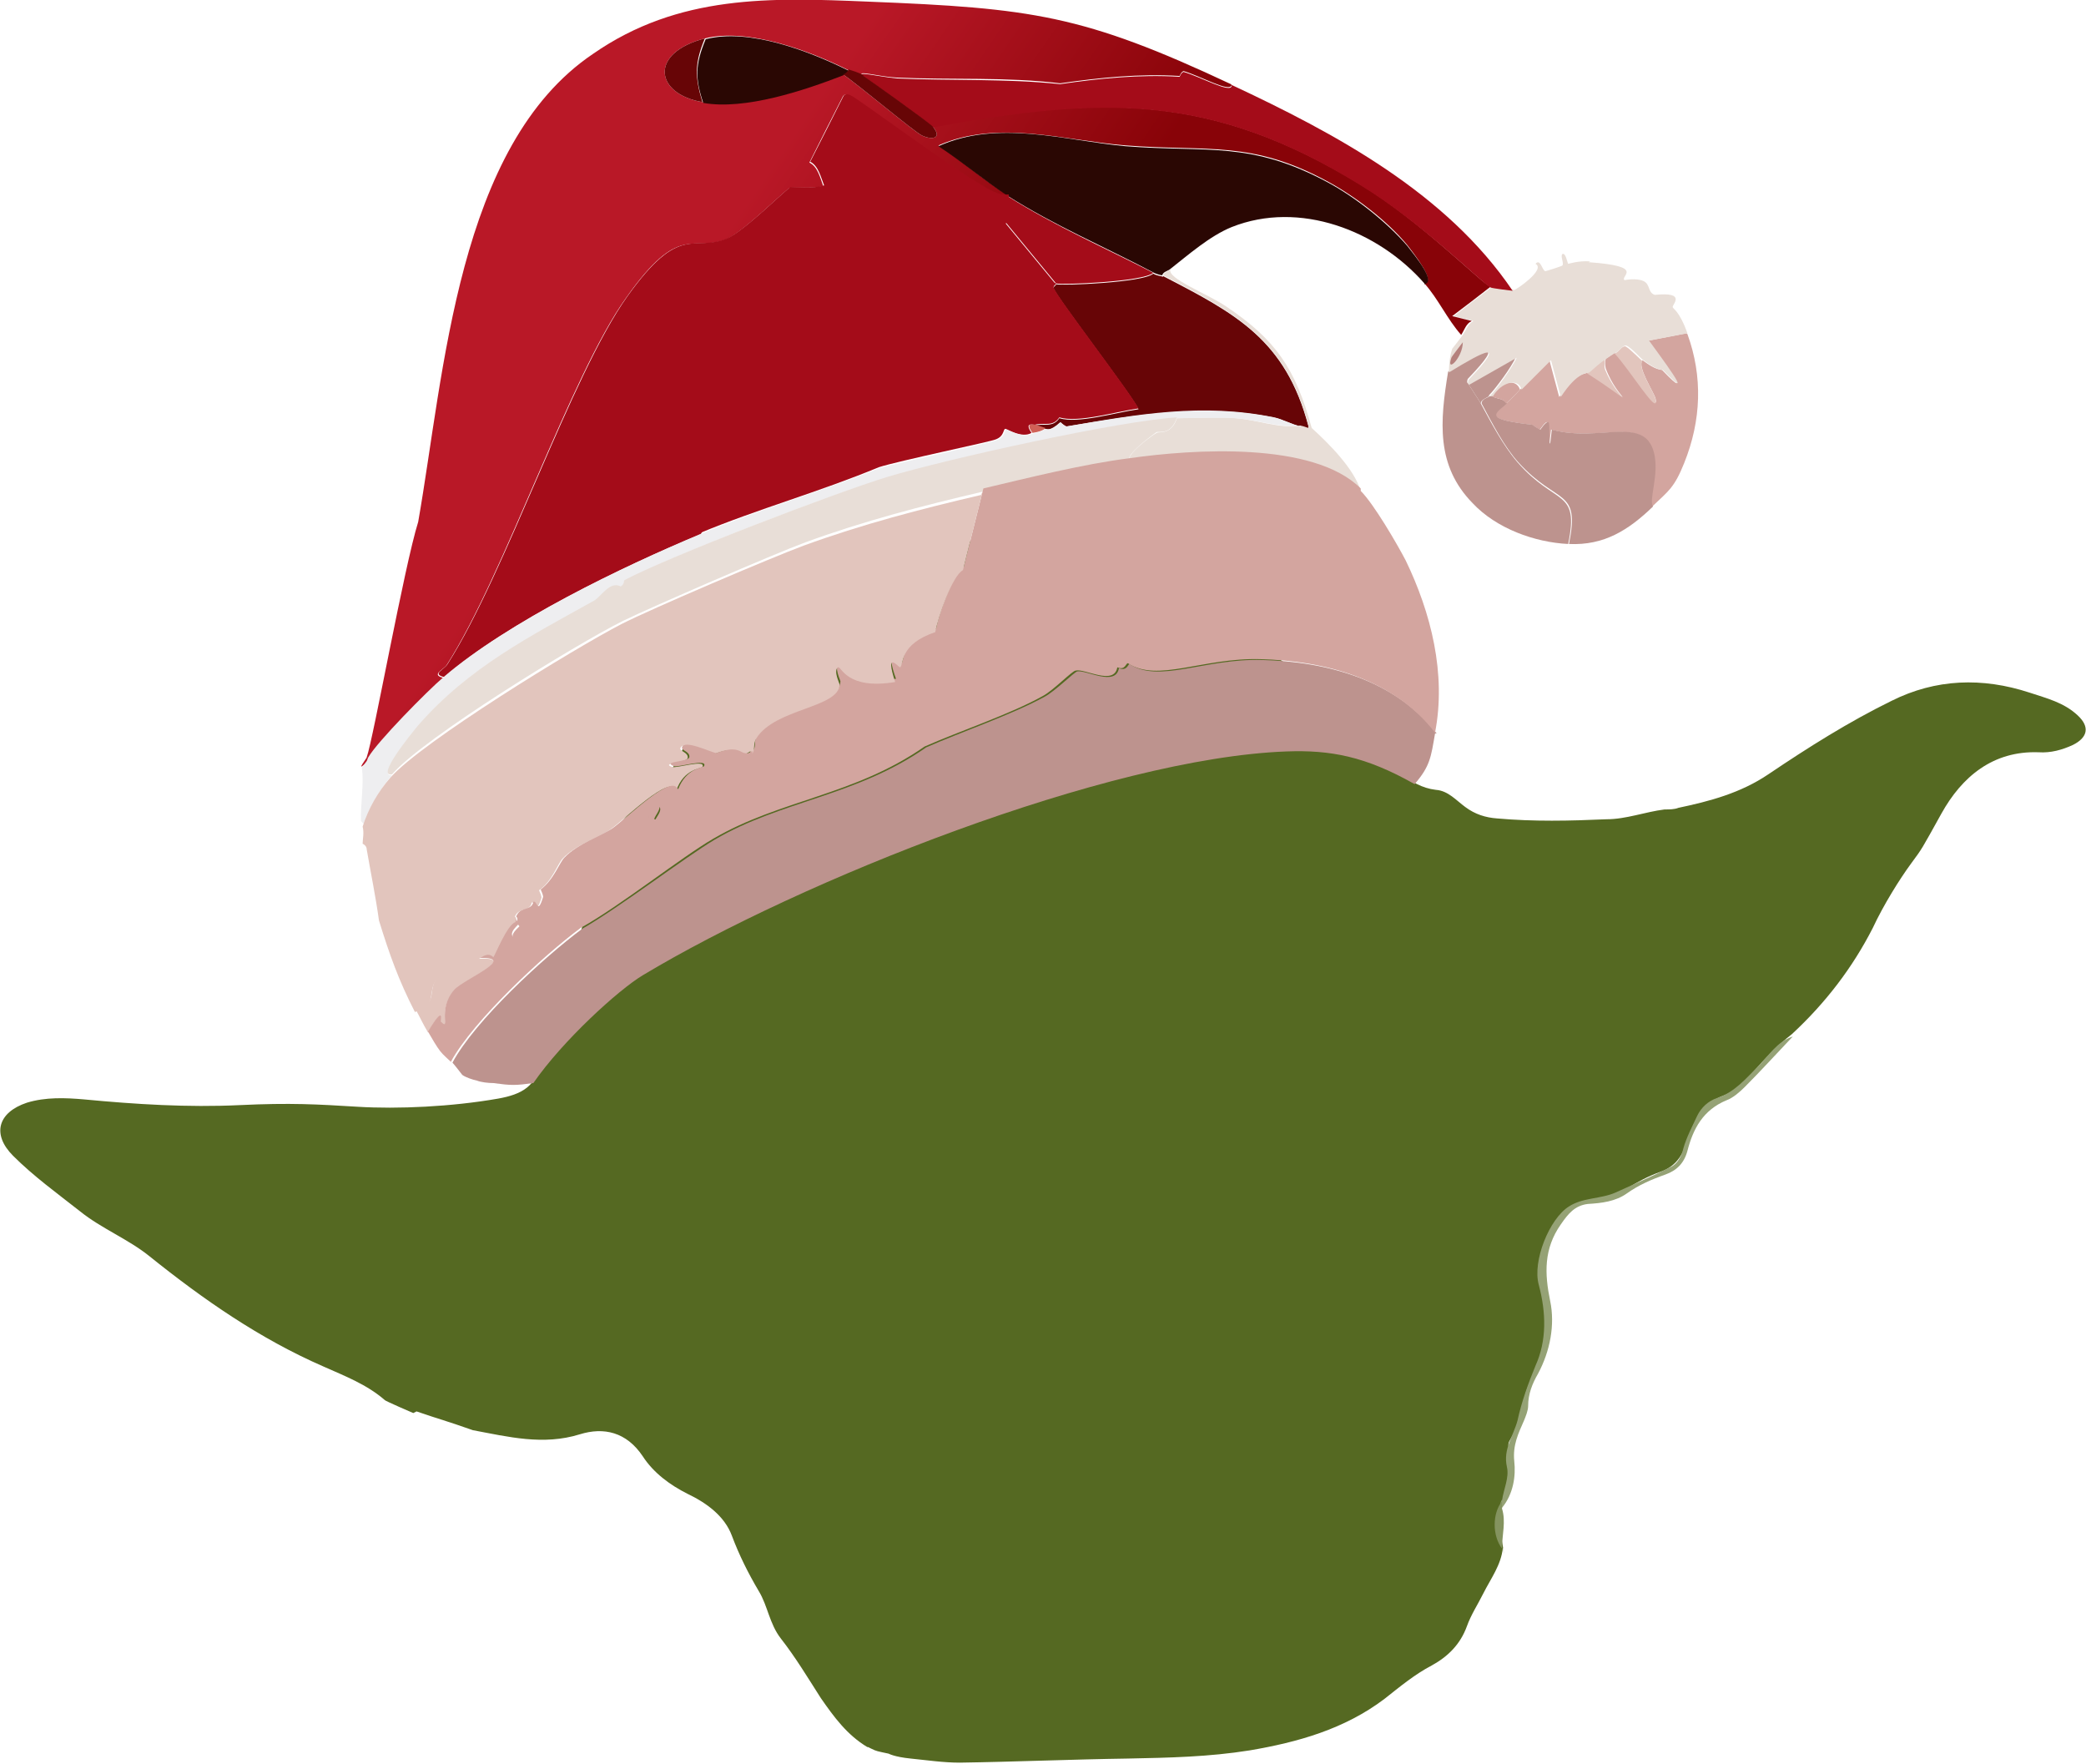 <?xml version="1.0" encoding="UTF-8"?>
<svg id="SWW_Logo" data-name="SWW Logo" xmlns="http://www.w3.org/2000/svg" xmlns:xlink="http://www.w3.org/1999/xlink" viewBox="0 0 255.4 216">
  <defs>
    <style>
      .cls-1 {
        fill: url(#linear-gradient);
      }

      .cls-1, .cls-2, .cls-3, .cls-4, .cls-5, .cls-6, .cls-7, .cls-8, .cls-9, .cls-10, .cls-11, .cls-12, .cls-13, .cls-14 {
        stroke-width: 0px;
      }

      .cls-2 {
        fill: #b5817d;
      }

      .cls-3 {
        fill: #670506;
      }

      .cls-4 {
        fill: #eeeef0;
      }

      .cls-5 {
        fill: #a40c19;
      }

      .cls-6 {
        fill: #556922;
      }

      .cls-7 {
        fill: #e8ded7;
      }

      .cls-8 {
        fill: #95a275;
      }

      .cls-9 {
        fill: #e2c5bd;
      }

      .cls-10 {
        fill: #d06157;
      }

      .cls-11 {
        fill: #bd938e;
      }

      .cls-12 {
        fill: #84935f;
      }

      .cls-13 {
        fill: #2a0703;
      }

      .cls-14 {
        fill: #d3a59f;
      }
    </style>
    <linearGradient id="linear-gradient" x1="734.5" y1="258.7" x2="849.8" y2="315.4" gradientTransform="translate(-285.4 -154.9) rotate(8.2) scale(.5)" gradientUnits="userSpaceOnUse">
      <stop offset=".4" stop-color="#b91827"/>
      <stop offset="1" stop-color="#880308"/>
    </linearGradient>
  </defs>
  <g id="Yoda">
    <path class="cls-6" d="M50.6,173c0,0-3.5-1.5-3.5-1.6-2.2-1.9-4.8-2.9-7.5-4.1-7.8-3.4-14.7-8.2-21.3-13.5-2.6-2.1-5.9-3.4-8.5-5.5-2.8-2.2-5.7-4.3-8.2-6.8-2.6-2.6-1.9-5.3,1.7-6.5,2.3-.7,4.7-.6,7-.4,6.3.6,12.7,1,19,.7s9.6-.1,14.5.2,11.5,0,17.2-1c2.8-.5,4.9-1.5,5.1-4.8,0-.8.4-1.5,1-2,2.7-2.7,3.4-6.1,3.7-9.7-.3-2.9.7-5.5,1.8-8.2.4-1,.5-2.2.5-3.3.1-2.2,1.4-3.9,2.7-5.5s2.4-3,3.9-4.2,3.7-3.6,4.2-6.2c.2-1.2.7-2.4,1.4-3.4.6-.9,1.2-1.9,1.3-3.1.7-1.8,2.5-2.4,3.9-3.4,2.5-1.8,4.4-4.4,6.8-6.4,3.5-3,7.5-4.9,11.7-6.6,2.4-1,4.8-1.1,7.3-1.3,3.3-.2,6.6-.5,9.9.1s2.3.2,3.4,0c1.9-.4,3.6,0,5.3.9,5.6,2.7,10.9,5.9,15.7,9.8.5.4,1,.9,1.6,1.1,6.5,2.6,10.7,8,15.5,12.7,1.3,1.2,2.4,2.6,3.8,3.7,1.3,1,2.6,1.8,4.3,2,1.5.1,2.5,1.3,3.6,2.1,1.2.9,2.5,1.3,3.9,1.4,4.5.4,8.9.3,13.4.1,2.4,0,4.7-.9,7.1-1.2.6,0,1.2,0,1.7-.2,3.8-.8,7.6-1.8,11-4.1,4.9-3.3,9.8-6.4,15.1-9,5.4-2.7,11.1-2.9,16.9-1,2.1.7,4.2,1.2,5.9,2.8,1.5,1.4,1.2,2.7-.6,3.6-1.3.6-2.7,1-4.2.9-5.6-.2-9.4,3-11.9,7.5s-2.3,4.2-3.7,6.1-3.4,5.1-4.7,7.9c-2.5,4.9-5.8,9.2-9.9,13s0,0,0,0c-1.8,1.4-3.3,3-4.8,4.7-1,1.1-2.1,2.3-3.5,2.8-2.8,1-3.8,3.4-4.6,5.8-.6,1.8-1.5,3-3.3,3.6-1.4.5-2.7,1.2-4,2-1.4.9-3.1,1.1-4.7,1.4-1.8.3-2.9,1.2-3.8,2.7-1.8,2.8-2.2,6.2-1.5,9.4s.2,6.5-1.5,9.5c-.6,1.1-1.1,2.2-1.1,3.5,0,1.4-.8,2.6-1.5,3.9-.2.4-.5.7-.4,1.2.5,2.1-.1,4.2-.5,6.2s0,.1,0,.2c-1.3,1.9-.5,3.8-.2,5.8s0,.1,0,.2c-.2,2.1-1.5,3.8-2.4,5.6-.7,1.4-1.5,2.6-2,4-.8,2.2-2.3,3.7-4.3,4.8-2.1,1.1-3.9,2.6-5.8,4.1-4.9,3.7-10.6,5.3-16.5,6.3-5,.8-9.9.9-14.9,1-6.9.1-13.8.4-20.6.5-2,0-4-.3-6-.5s-2.7-.6-2.7-.6c-1.4-.3-1.5-.3-2.1-.6s-.4-.2-.5-.2c-2.5-1.5-4.1-3.7-5.7-6-1.6-2.5-3.1-5-4.9-7.3-1.4-1.8-1.6-4-2.7-5.8-1.3-2.2-2.4-4.4-3.3-6.8-.9-2.4-3.1-4-5.4-5.1-2.2-1.1-4.2-2.6-5.5-4.6-2-3-4.8-3.6-7.7-2.7-4.5,1.4-8.8.3-13.1-.5s0,0,0,0c-3.4-1.2-4-1.3-6.9-2.3Z"/>
    <path class="cls-8" d="M183.9,183.7c.2-1.4.9-2.8.6-4.1-.5-2.2.8-3.8,1.3-5.7.5-2.3,1.3-4.5,2.2-6.7,1.4-3.1,1.3-6.5.4-9.9-.8-2.9,1.3-8.1,3.7-9.6,1.7-1.1,3.9-.9,5.7-1.7,2.2-1,4.5-2,6.7-3.1.9-.4,1.4-1.4,1.6-2.3.4-1.4,1.1-2.7,1.7-4,.5-1,1.3-1.8,2.5-2.2,2.1-.7,3.5-2.4,5-3.9,1.3-1.3,2.3-3,4.2-3.6-2,2.1-3.9,4.2-5.9,6.2-.6.6-1.4,1.3-2.2,1.6-2.9,1.2-4.1,3.5-4.8,6.2-.4,1.5-1.3,2.4-2.7,2.9-1.7.6-3.3,1.3-4.7,2.3-1.4,1-3.1,1.2-4.8,1.3-1.6.2-2.4,1.2-3.3,2.5-2.1,3-2,6-1.3,9.4.6,2.9,0,6.1-1.5,8.9-.7,1.2-1.2,2.5-1.2,3.9,0,.6-.3,1.3-.5,1.8-.7,1.6-1.4,3-1.2,5,.2,1.8-.1,4-1.5,5.7-.3-.3-.2-.7,0-1Z"/>
    <path class="cls-12" d="M183.9,183.7c0,.3,0,.7,0,1,.5,1.6,0,3.2,0,4.9-1.2-1.6-1.2-4.3,0-5.8Z"/>
  </g>
  <g id="Hat">
    <g>
      <g>
        <g>
          <path class="cls-14" d="M206.6,40.9c1.9,5.2,1.7,10.6-.4,15.8-1.2,3-1.9,3.4-3.9,5.3-.6-.7.8-3.9.1-6.6-1.2-4.5-6.6-1.2-12.5-2.8l-.2,1.7c-.2,0,0-2.5-.2-2.6-.3-.2-.9.9-1,.9,0,0-.9-.6-1-.6-5.8-.7-4.7-1.2-3.1-2.6.8-.7,1.1-1.1,1.7-1.7,1.2-1.2,2.4-2.4,3.6-3.6l1.2,4.5c2.1-3.1,3.3-2.8,3.5-3,6.9,4.5,3.7,3.6,2.2-.5-.1-.4-.1-.8,0-1.2.4-.2.7-.5,1.1-.7,1.9,1.9,5.5,7.8,5,5.6-.2-.8-2.3-3.9-1.6-4.7.7.5,1.5,1.1,2.4,1.2,4.5,4.7-.7-2.2-1.7-3.6l4.7-.9Z"/>
          <path class="cls-11" d="M182.7,48.5c.6.4,1.3.2,1.8.9-1.6,1.4-2.8,1.9,3.1,2.6,0,0,.9.6,1,.6,0,0,.7-1.1,1-.9.2.2,0,2.7.2,2.6l.2-1.7c5.8,1.6,11.3-1.8,12.5,2.8.7,2.7-.7,5.9-.1,6.6-3,2.9-6,4.8-10.3,4.6,1.4-6.9-1.4-4.7-6.2-10-1.8-2-3.2-4.8-4.5-7.2,0-.6.8-.7,1-.9.1,0,.3,0,.4,0Z"/>
          <path class="cls-11" d="M179.8,47c0,.1,1.3,2,1.5,2.4,1.3,2.4,2.7,5.1,4.5,7.2,4.7,5.4,7.6,3.2,6.2,10-4.1-.2-8.8-1.9-11.7-5-4.5-4.6-4-10-3-16.1,4.4-2.7,7.2-4.1,2.4.9-.2.6.1.5.1.6Z"/>
          <path class="cls-14" d="M186.1,47.7c-.6.6-.9,1-1.7,1.7-.4-.7-1.1-.5-1.8-.9,1-1.7,3-2.3,3.5-.8Z"/>
        </g>
        <g>
          <path class="cls-11" d="M182.3,48.5c-.2.2-1,.4-1,.9-.2-.4-1.5-2.3-1.5-2.4l5.8-3.3c-.5,1.2-2.5,3.9-3.3,4.7Z"/>
          <path class="cls-9" d="M201.1,44.2c-.7.8,1.5,3.9,1.6,4.7.4,2.2-3.2-3.7-5-5.6.7-.4.8-.9,1.3-.9.6.3,2,1.8,2.1,1.8Z"/>
          <path class="cls-9" d="M196.5,44c0,.4-.1.8,0,1.2,1.6,4,4.8,5-2.2.5.8-.6,1.2-1.1,2.1-1.7Z"/>
          <g>
            <path class="cls-7" d="M194.5,32.1c7.1.5,3.8,1.7,4.4,2.2,0,0,1.4-.3,2.3.1.9.4.5,1.4,1.4,1.7,4-.4,2.1,1.2,2.2,1.5,0,.2.8.4,1.8,3.2l-4.7.9c1,1.4,6.2,8.3,1.7,3.6-.9-.1-1.7-.7-2.4-1.2-.1,0-1.5-1.6-2.1-1.8-.5,0-.6.5-1.3.9-.4.2-.8.5-1.1.7-.9.6-1.3,1-2.1,1.7-.2.1-1.4-.2-3.5,3l-1.2-4.5c-1.2,1.2-2.4,2.4-3.6,3.6-.4-1.5-2.5-.9-3.5.8,0,0-.3,0-.4,0,.8-.8,2.8-3.6,3.3-4.7l-5.8,3.3s-.3,0-.1-.6c4.8-5,2-3.6-2.4-.9,0-.3,0-1.7.4-2.9,0,0,1.1-1.4,1.3-1.7.4-.6.6-1.3,1.3-1.7l-2.4-.6q2.3-1.8,4.7-3.6c.1,0,2.5.4,2.7.4.2,0,3.9-2.5,2.6-3.2.6-.7.8.8,1.2.9.1,0,2-.6,2.1-.7.2-.3-.3-1.2,0-1.4.4-.2.6,1.1.7,1.2.1,0,1.2-.4,2.7-.3Z"/>
            <path class="cls-2" d="M179.1,41.9c0,1.9-2.1,3.9-1.4,1.9,0-.1,1.1-1.5,1.4-1.9Z"/>
          </g>
        </g>
      </g>
      <g>
        <path class="cls-1" d="M150.8,10.4c-.2,1-3.8-1.1-5.9-1.7-.4.2-.4.6-.5.6-4.9-.3-9.7.2-14.6.9-6.6-.8-13.3-.4-20-.7-2.2-.1-5.2-1-4.1-.2-.5-.3-1.5-.6-1.8-.7-4.8-2.4-12.3-5.2-17.6-3.9-6.9,1.8-6.1,6.8-.3,7.8,5.1.9,12.4-1.5,17.2-3.4,1.8,1.2,8.8,7.1,9.7,7.5,1.3.6,2.5.3,1.3-1.1,20.7-3.8,34.1-4.1,52.4,7.1,7.4,4.5,14.9,12.2,15.9,12.5q-2.3,1.8-4.7,3.6l2.4.6c-.7.3-.9,1.1-1.3,1.7-1.7-1.9-2.8-4.4-4.5-6.3,1.4-.2-1.1-3.4-2.1-4.7-2.4-2.9-6.3-5.9-9.6-7.7-9.5-5.2-14.8-3.7-24.9-4.5-7.5-.6-15.6-3.2-22.9,0,2.9,1.9,5.6,4.3,8.5,6.1-1.2.2-2.5-.7-3.7-1.4-3.4-2-14.7-10.3-15.6-10.7-.3-.1-.7-.4-.9,0q-2.1,4.1-4.1,8.1c1,.5,1.3,1.8,1.7,2.9-1.2.3-3.9.1-4.1.2-.5.2-5.8,5.5-7.8,6.3-4.2,1.6-5.7-2.1-12.2,7.1-6.9,9.6-14.9,33.9-22,45-.4.6-2,1.2-.4,1.6-1.9,1.7-8.4,9.4-9.6,10.5s.3-.8.2-.8c.8-2.2,4.6-23.4,6.3-28.8,3.2-18.2,4.8-46.1,21.4-57.3C83.1-.7,94.4-.3,106.3.2c20,.8,26.3,1.6,44.4,10.1Z"/>
        <path class="cls-5" d="M150.8,10.4c12.6,5.9,26.3,13.2,34.4,25.2-.1,0-2.5-.3-2.7-.4-.9-.4-8.5-8-15.9-12.5-18.3-11.3-31.7-10.9-52.4-7.1-.3-.4-8.1-6-8.5-6.2-1.2-.8,1.9,0,4.1.2,6.6.3,13.3,0,20,.7,4.8-.7,9.7-1.2,14.6-.9.1,0,.1-.4.5-.6,2.1.6,5.8,2.7,5.9,1.7Z"/>
        <path class="cls-13" d="M174.4,34.7c-5.7-6.5-15.3-10.2-23.6-6.9-2.7,1.1-5.3,3.4-7.6,5.2-.3.2-.8.3-.9.7-.1,0-.7-.1-1.2-.4-5.9-3.1-12-5.7-17.7-9.3-2.9-1.9-5.6-4.2-8.5-6.1,7.3-3.3,15.4-.7,22.9,0,10.1.8,15.3-.7,24.9,4.5,3.3,1.8,7.1,4.8,9.6,7.7,1,1.3,3.6,4.4,2.1,4.7Z"/>
        <path class="cls-5" d="M123.5,24.1c5.7,3.6,11.7,6.2,17.7,9.3-1.2,1.1-11.2,1.5-11.9,1.3l-6.1-7.4c-12.5,13.4-28.3,21.1-37.4,38.1-9.5,3.9-23.6,10.7-31.4,17.5-1.6-.4,0-.9.4-1.6,7.1-11.1,15.1-35.3,22-45,6.5-9.1,8-5.4,12.2-7.1,2-.8,7.3-6.1,7.8-6.3.2,0,2.9.2,4.1-.2-.4-1-.7-2.4-1.7-2.9q2.1-4.1,4.1-8.1c.3-.3.7-.1.9,0,.9.4,12.2,8.8,15.6,10.7,1.1.7,2.5,1.6,3.7,1.4Z"/>
        <g>
          <path class="cls-13" d="M104,8.6c0,.2-.5.5-.7.6-4.9,1.9-12.1,4.3-17.2,3.4-1-3-1-4.7.3-7.8,5.3-1.4,12.8,1.5,17.6,3.9Z"/>
          <path class="cls-3" d="M86,12.5c-5.8-1-6.6-6,.3-7.8-1.3,3.1-1.2,4.8-.3,7.8Z"/>
        </g>
        <path class="cls-3" d="M105.7,9.3c.5.3,8.2,5.8,8.5,6.2,1.2,1.4,0,1.7-1.3,1.1-.9-.4-7.9-6.3-9.7-7.5.2,0,.6-.3.7-.6.3.1,1.3.4,1.8.7Z"/>
        <path class="cls-3" d="M142.4,33.8c8.9,4.6,15,7.8,17.8,18.4,0,.4,0,.2-1,0-1-.2-2.2-.9-3.3-1.1-8.7-1.7-16.7-.3-25.3,1.1-.2,0-.6-.4-.8-.5-1.3,1.2-1.7.8-1.9.8l-1.2-.4c1.1-.3,2.2.3,3-.9,2.3.7,6.9-.7,9.7-1.1-1.1-2.1-10.2-13.9-10.4-14.8,0-.3.3-.3.3-.5.7.2,10.7-.2,11.9-1.3.5.3,1.1.3,1.2.4Z"/>
        <path class="cls-5" d="M129.3,34.7c0,.2-.3.2-.3.5.2.9,9.3,12.7,10.4,14.8-2.8.4-7.4,1.8-9.7,1.1-.8,1.2-1.8.6-3,.9-.3,0-1.3-.3-.4,1-1.2.7-3-.5-3.2-.5-.3,0-.1.9-1.2,1.3-.7.3-11.8,2.6-14.3,3.4-7.2,3-14.8,5.1-22,8.1,9.1-17.1,24.9-24.8,37.4-38.1l6.1,7.4Z"/>
        <path class="cls-10" d="M126.8,52l1.2.4c0,0-.2.4-1.6.6-.9-1.3,0-1,.4-1Z"/>
      </g>
      <g>
        <path class="cls-11" d="M175.7,89.8c-.5,2.9-.6,4-2.5,6.2-6-3.4-10.3-4.2-15.7-4-21.9.8-59.5,15.8-78.8,27.4-3,1.8-9.8,8-13.4,13.2-2.2.3-2.7.3-4.9,0-.6,0-1.5-.1-2-.3-.5-.1-1.4-.4-1.8-.7,0,0-1-1.3-1.2-1.5,2.7-5.1,11.3-13,15.9-16.4,4.7-2.7,12.5-8.7,16.2-10.9,8.2-4.8,17.3-5.3,25.9-11.3,4.3-1.9,10.5-4,14.5-6.2,1.3-.7,3.6-3,4-3.1,1.1-.2,4.7,1.9,5.1-.4,1,.4,1.1-.5,1.3-.5,3.6,2.4,9.2-.7,16.2-.5,7.9.2,16.3,2.4,21.4,9Z"/>
        <path class="cls-9" d="M52.4,126.4c-.7-1.2-.9-1.7-1.5-2.8,2.9-.9,1.3-2.2,2.7-4.1.1-.2,2.9-2.1,3.1-2.1,1,0-.5,1.3,1.6,0,5.6-.4-1.5,2.5-2.7,3.9-2.1,2.4-.4,5.1-1.6,3.9-.2-.2.5-2.3-1.6,1.2Z"/>
        <g>
          <path class="cls-7" d="M166.6,60.1c-5.9-5.8-20.6-4.7-28.3-3.7-.5-.7,2.6-3,3.3-3.4.3-.2,1.8.3,2.5-1.8,1.7,0,5.6-.2,7.2,0,2.7.2,5.3,1.3,7.9.9,1,.2,1,.5,1,0-2.8-10.6-9-13.8-17.8-18.4.2-.4.6-.5.9-.7-.4,1.1,4.4,2.9,6.8,4.5,6.1,4.1,8.5,7.6,10.5,14.9,2.1,1.9,5.2,5,6,7.7Z"/>
          <path class="cls-4" d="M159.2,52.1c-2.6.3-5.2-.7-7.9-.9-1.6-.1-5.5,0-7.2,0-7,.4-28.1,5.1-35.5,7.3-6.5,1.9-26.4,9.5-32.1,12.6-.2.1,0,.5-.5.8-1.2-.7-2.4,1.3-3.2,1.7-7.9,4.4-15.4,8.1-21.6,15.3-1,1.1-5.1,6.4-3.2,6-1.5,1.7-2.7,3.9-3.4,6,0,0-.3-.2-.4-.4-.1-1.8.4-4.6.1-6.5l.5-.7c.2-.2.2-.5.3-.6,1.1-1.9,7.2-8.1,9.2-9.8,7.8-6.7,21.9-13.5,31.4-17.5,7.2-3,14.8-5.2,22-8.1,2.5-.7,13.6-3.1,14.3-3.4,1.1-.4,1-1.3,1.2-1.3.2,0,2,1.1,3.2.5,1.4-.3,1.5-.6,1.6-.6.2,0,.6.4,1.9-.8.1.2.6.6.8.5,8.6-1.5,16.6-2.9,25.3-1.1,1,.2,2.2.9,3.3,1.1Z"/>
          <path class="cls-7" d="M138.2,56.5c-5.6.8-12.4,2.4-17.9,3.7-7.3,1.7-14.6,3.6-21.7,6.2-3.8,1.4-18.8,7.9-22.3,9.6-5.8,2.9-24.4,14.3-28.3,18.8-2,.4,2.2-4.8,3.2-6,6.2-7.1,13.7-10.9,21.6-15.3.8-.5,1.9-2.4,3.2-1.7.5-.3.3-.7.5-.8,5.7-3,25.6-10.6,32.1-12.6,7.3-2.2,28.5-6.9,35.5-7.3-.7,2.2-2.2,1.7-2.5,1.8-.7.5-3.8,2.8-3.3,3.4Z"/>
        </g>
        <g>
          <path class="cls-14" d="M166.6,60.1c1.6,1.6,4.4,6.4,5.5,8.5,3.1,6.4,5,13.9,3.6,21.1-5.1-6.6-13.5-8.8-21.4-9-7-.2-12.6,2.9-16.2.5-.3,0-.3.9-1.3.5-.4,2.3-4,.1-5.1.4-.4,0-2.7,2.4-4,3.1-3.9,2.2-10.2,4.3-14.5,6.2-8.6,6-17.7,6.5-25.9,11.3-3.8,2.2-11.5,8.3-16.2,10.9-4.6,3.4-13.2,11.4-15.9,16.4-.4-.4-.9-.8-1.3-1.3-.4-.5-1.1-1.7-1.5-2.4,2.1-3.5,1.5-1.3,1.6-1.2,1.2,1.2-.5-1.5,1.6-3.9,1.1-1.3,8.3-4.2,2.7-3.9.5-.3,1.4-1.3,2.2-.5.2-.2,1.7-4,2.7-4.3,0,.2.3.5.3.6,0,.2-2.3,1.7.8,2.2q1.6-3.2,3.1-6.4c1.1-1.3,3.4-.1,7.4-3.7l.8-3.8c1-.9,1.1.2,1.3,0,.1-3,2.3-1.1,2.5-1.2.1,0-.5-2,.7-1.9,1.8.2-.8,2.3.3,2,1.7-.5,0-2.5.9-3.1,3.6-.7,6.1-5,10.1-4.6l.6-.6c.7-.3.2-1.2.7-2,2.3-3.7,10.1-3.6,10.2-6.6,0-.1-.8-1.7-.2-2.1.3-.2,1,2.8,7,1.8-1.4-3.9.4-1.7.6-1.8.5-.2-.2-2.8,4.3-4.3.4-2,2.1-6.8,3.4-7.6l2.4-9.6c5.5-1.3,12.3-3,17.9-3.7,7.7-1.1,22.5-2.1,28.3,3.7Z"/>
          <path class="cls-14" d="M112.7,79.3c1.1,0,1.2,2.1.1,2.2-1.5.2-1.1-2.1-.1-2.2Z"/>
        </g>
        <path class="cls-9" d="M120.3,60.2l-2.4,9.6c-1.3.7-3,5.6-3.4,7.6-4.5,1.5-3.8,4-4.3,4.3-.2,0-1.9-2.2-.6,1.8-6,1-6.6-2-7-1.8-.6.4.2,2,.2,2.1-.1,2.9-7.9,2.9-10.2,6.6-.5.8,0,1.6-.7,2,.1-.9-.2,0-.9-.1-.5-.1-.9-1-3.5,0-.7-.1-3.9-1.7-4.2-.7-.1.4,1,.5.9,1.2-.1.6-3.4.6-1.9,1.1.5.2,4.2-1,3.7,0-.1.2-2.3.2-3.2,2.9-.6-2.2-6.3,3.5-8,4.7-1.2.9-4.3,1.9-5.9,3.6-.6.6-1.3,2.8-2.9,3.9.1.2.3.7.3.9-.7,2.3-.8.4-1.2.6-.2,1.1-1.5.6-2,1.6-.2.3.3,0,0,.8-1,.3-2.5,4.1-2.7,4.3-.7-.8-1.7.2-2.2.5-2,1.3-.5,0-1.6,0-.2,0-3,1.9-3.1,2.1-1.3,1.8.2,3.2-2.7,4.1-2-3.9-3.1-7-4.4-11.2-.4-2.9-1-5.8-1.5-8.7,0-.5-.5-.7-.5-.7,0-.6.2-1.3,0-2.1.7-2.2,1.9-4.3,3.4-6,3.9-4.4,22.5-15.8,28.3-18.8,3.5-1.8,18.5-8.2,22.3-9.6,7.1-2.6,14.4-4.5,21.7-6.2Z"/>
        <path class="cls-14" d="M92.1,92.3l-.6.6c-3.9-.3-6.5,3.9-10.1,4.6-.8.6.8,2.6-.9,3.1-1.2.3,1.5-1.8-.3-2-1.2-.1-.6,1.8-.7,1.9-.2,0-2.4-1.9-2.5,1.2-.3.1-.4-.9-1.3,0l-.8,3.8c-4,3.6-6.4,2.4-7.4,3.7q-1.6,3.2-3.1,6.4c-3.1-.5-.9-2-.8-2.2,0,0-.4-.4-.3-.6.2-.7-.3-.4,0-.8.5-1,1.8-.5,2-1.6.5-.2.5,1.7,1.2-.6,0-.2-.2-.7-.3-.9,1.6-1.2,2.3-3.3,2.9-3.9,1.6-1.7,4.6-2.7,5.9-3.6,1.7-1.2,7.4-6.9,8-4.7,1-2.7,3.1-2.7,3.2-2.9.5-1-3.2.2-3.7,0-1.5-.6,1.8-.5,1.9-1.1.1-.7-1-.8-.9-1.2.3-1,3.5.6,4.2.7,2.6-1,3,0,3.5,0,.7.2,1-.7.9.1Z"/>
      </g>
    </g>
  </g>
</svg>